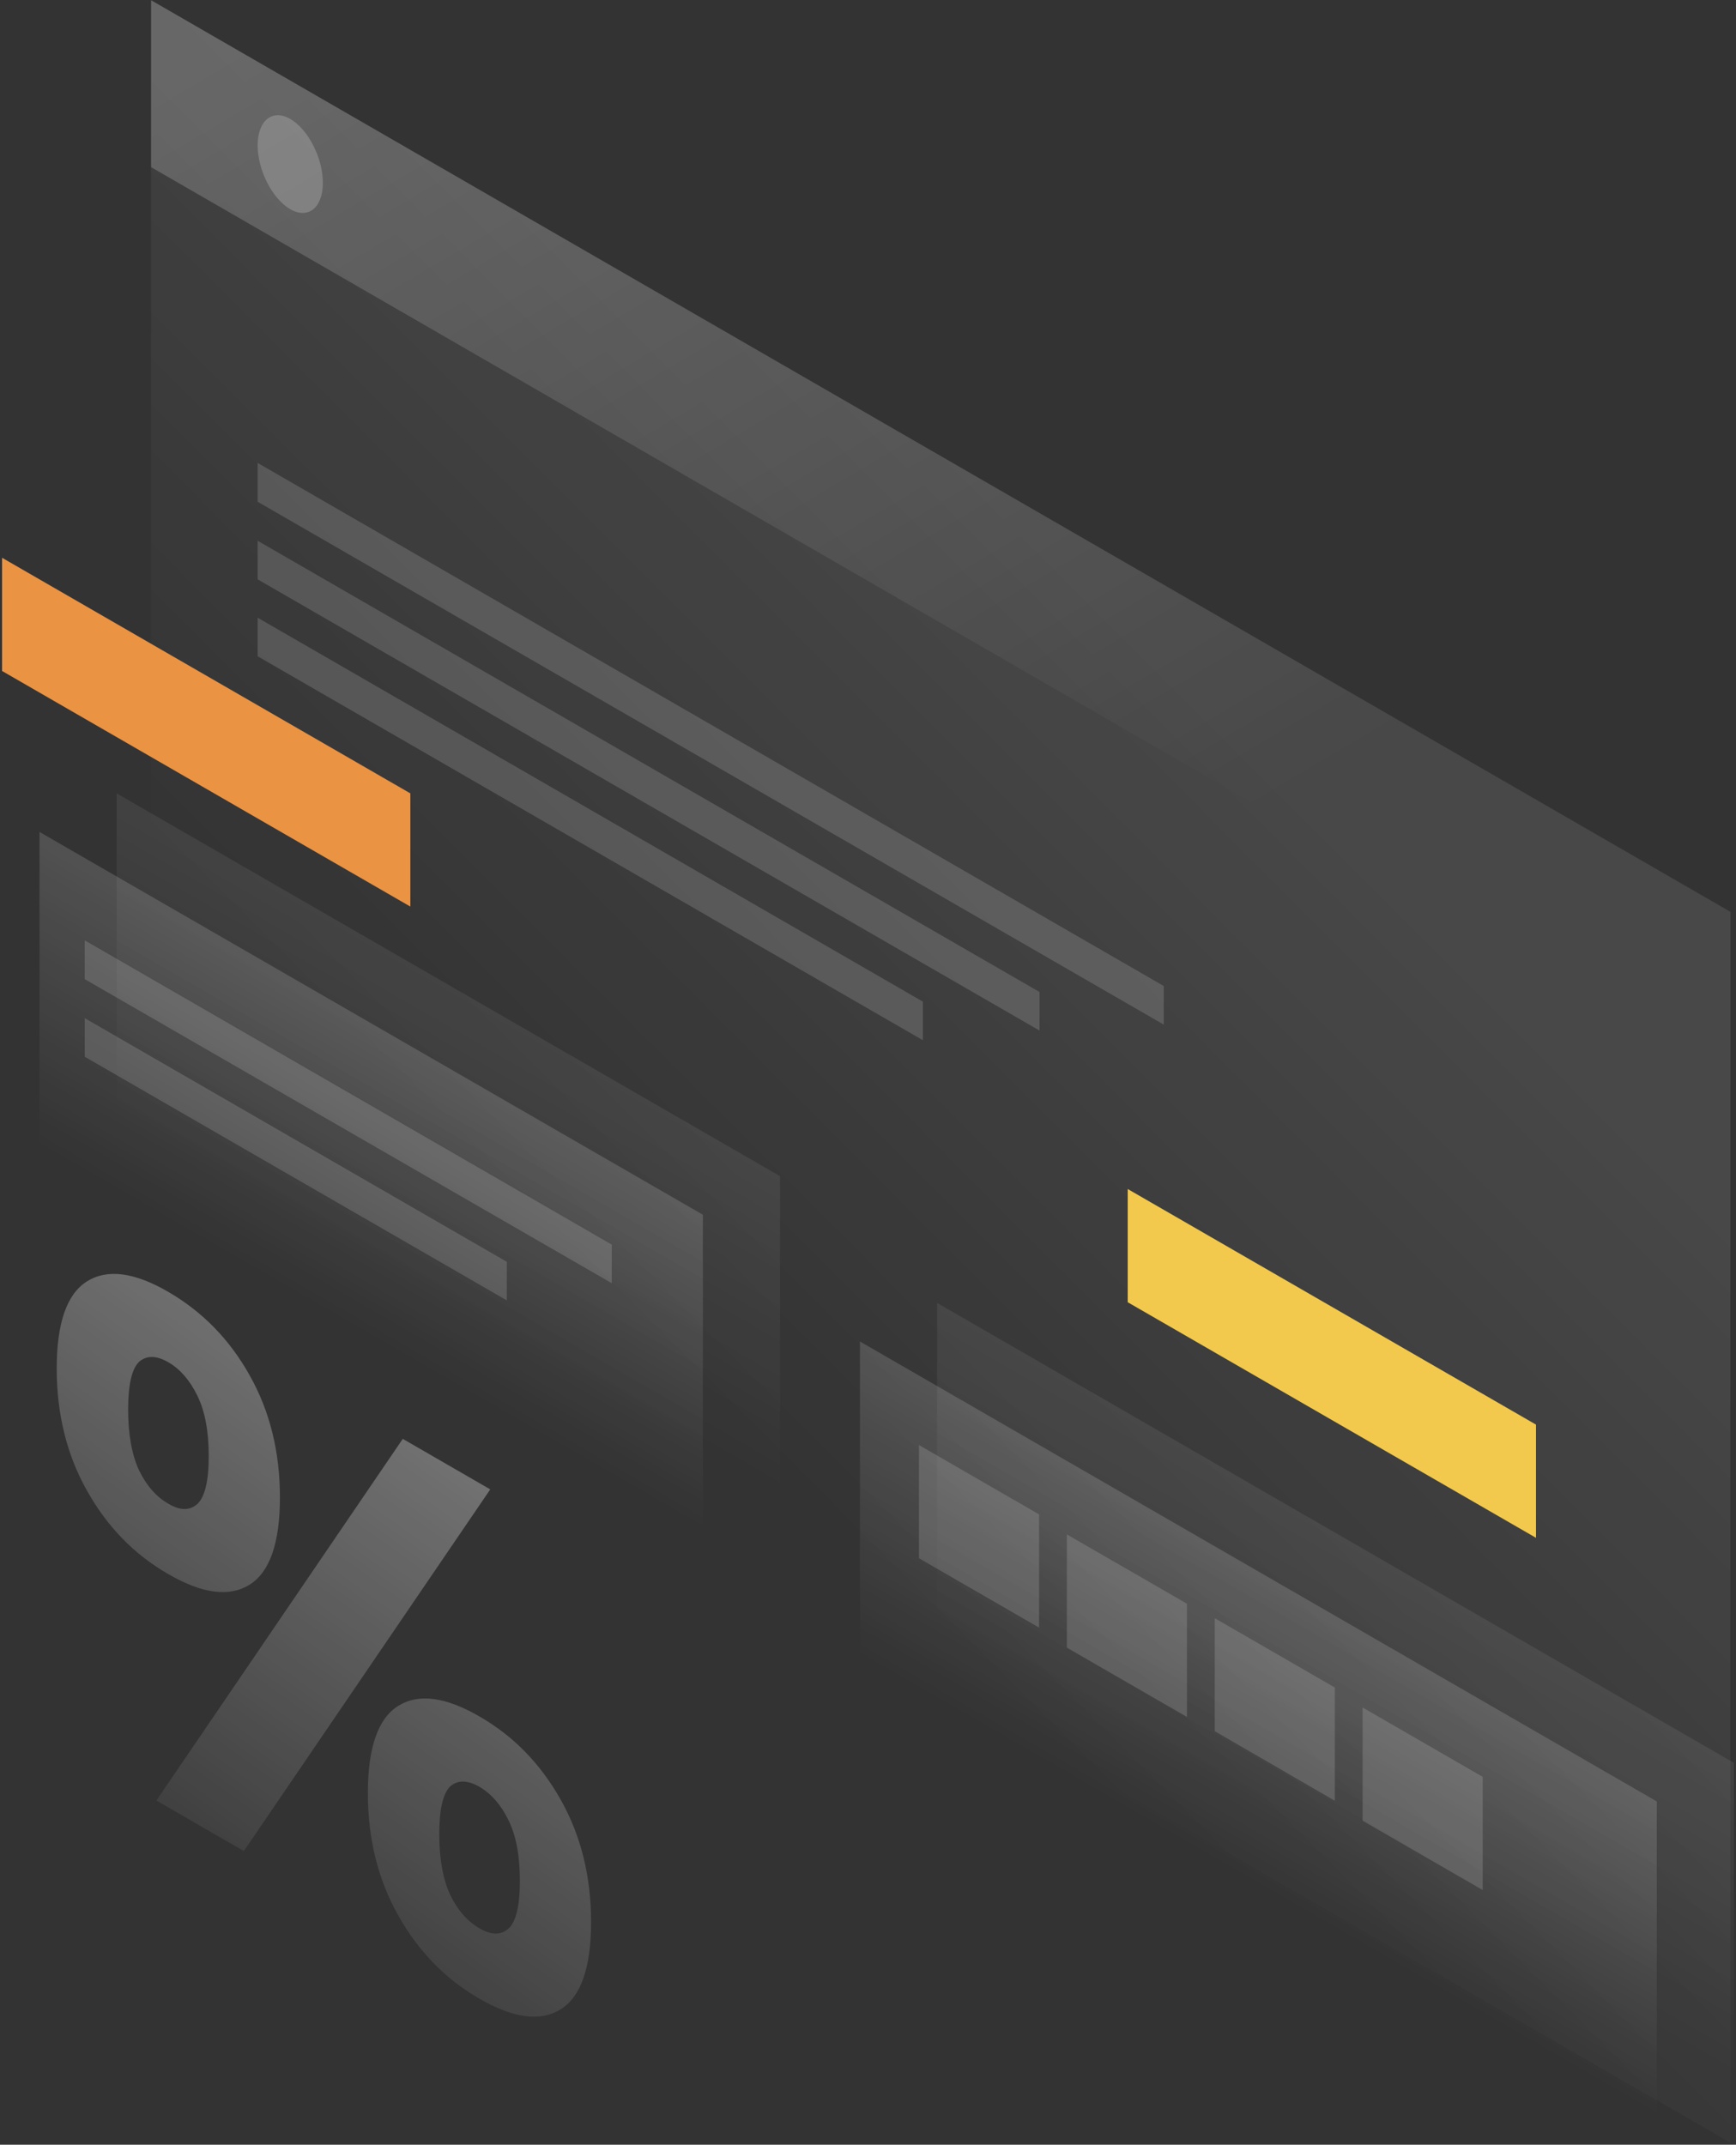<?xml version="1.0" encoding="utf-8"?>
<!-- Generator: Adobe Illustrator 22.1.0, SVG Export Plug-In . SVG Version: 6.00 Build 0)  -->
<svg version="1.1" id="illustration" xmlns="http://www.w3.org/2000/svg" xmlns:xlink="http://www.w3.org/1999/xlink" x="0px"
	 y="0px" viewBox="0 0 756 934" style="enable-background:new 0 0 756 934;" xml:space="preserve">
<rect x="0" y="0" width="756" height="934" fill="#333333" stroke="none"/>
<style type="text/css">
	.st0{opacity:0.1;fill:url(#SVGID_1_);enable-background:new    ;}
	.st1{opacity:0.2;fill:url(#SVGID_2_);enable-background:new    ;}
	.st2{fill:#EA9343;}
	.st3{fill:#F2C94C;}
	.st4{opacity:0.15;fill:url(#SVGID_3_);enable-background:new    ;}
	.st5{opacity:7.000000e-02;fill:url(#SVGID_4_);enable-background:new    ;}
	.st6{opacity:0.15;fill:#FFFFFF;enable-background:new    ;}
	.st7{opacity:0.15;fill:url(#SVGID_5_);enable-background:new    ;}
	.st8{opacity:7.000000e-02;fill:url(#SVGID_6_);enable-background:new    ;}
	.st9{opacity:0.2;fill:#FFFFFF;enable-background:new    ;}
	.st10{opacity:0.3;fill:url(#SVGID_7_);enable-background:new    ;}
</style>
<linearGradient id="SVGID_1_" gradientUnits="userSpaceOnUse" x1="543.652" y1="190.863" x2="287.145" y2="446.864" gradientTransform="matrix(1 0 0 1 0 142)">
	<stop  offset="0" style="stop-color:#FFFFFF"/>
	<stop  offset="1" style="stop-color:#FFFFFF;stop-opacity:0"/>
</linearGradient>
<path class="st0" d="M65.8,0.1l687.8,397l-0.1,536l-687.8-397L65.8,0.1z"/>
<linearGradient id="SVGID_2_" gradientUnits="userSpaceOnUse" x1="236.232" y1="-200.377" x2="497.053" y2="241.431" gradientTransform="matrix(1 0 0 1 0 142)">
	<stop  offset="0" style="stop-color:#FFFFFF"/>
	<stop  offset="1" style="stop-color:#FFFFFF;stop-opacity:0"/>
</linearGradient>
<path class="st1" d="M65.8,0.1l686.9,396.5v72.7L65.8,72.8V0.1z"/>
<path class="st2" d="M0.9,242.9l177.8,102.6v49.3L0.9,292.2V242.9z"/>
<path class="st3" d="M491.1,517.8l177.8,102.6v49.3L491.1,567.1V517.8z"/>
<linearGradient id="SVGID_3_" gradientUnits="userSpaceOnUse" x1="580.236" y1="560.951" x2="520.85" y2="663.837" gradientTransform="matrix(1 0 0 1 0 142)">
	<stop  offset="0" style="stop-color:#FFFFFF"/>
	<stop  offset="1" style="stop-color:#FFFFFF;stop-opacity:0"/>
</linearGradient>
<path class="st4" d="M374.5,584.2l347,200.3v148.9l-347-200.3V584.2z"/>
<linearGradient id="SVGID_4_" gradientUnits="userSpaceOnUse" x1="613.836" y1="544.152" x2="554.45" y2="647.037" gradientTransform="matrix(1 0 0 1 0 142)">
	<stop  offset="0" style="stop-color:#FFFFFF"/>
	<stop  offset="1" style="stop-color:#FFFFFF;stop-opacity:0"/>
</linearGradient>
<path class="st5" d="M408.1,567.4l347,200.3v148.9l-347-200.3L408.1,567.4z"/>
<path class="st6" d="M400.2,629.3l52.3,30.2v49.3l-52.3-30.2V629.3z"/>
<path class="st6" d="M464.6,668.2l52.3,30.2v49.3l-52.3-30.2L464.6,668.2z"/>
<path class="st6" d="M529,704.7l52.3,30.2v49.3L529,753.9V704.7z"/>
<path class="st6" d="M593.4,743.6l52.3,30.2v49.3l-52.3-30.2V743.6z"/>
<path class="st6" d="M112.2,201.6l394.6,227.8v16.8L112.2,218.5V201.6z"/>
<path class="st6" d="M112.2,235.5L452.7,432v16.8L112.2,252.3V235.5z"/>
<path class="st6" d="M112.2,269l289.7,167.2V453L112.2,285.8V269z"/>
<linearGradient id="SVGID_5_" gradientUnits="userSpaceOnUse" x1="193.896" y1="322.235" x2="134.51" y2="425.12" gradientTransform="matrix(1 0 0 1 0 142)">
	<stop  offset="0" style="stop-color:#FFFFFF"/>
	<stop  offset="1" style="stop-color:#FFFFFF;stop-opacity:0"/>
</linearGradient>
<path class="st7" d="M17.2,362.3L306.1,529v148.9L17.2,511.2V362.3z"/>
<linearGradient id="SVGID_6_" gradientUnits="userSpaceOnUse" x1="227.496" y1="305.435" x2="168.11" y2="408.32" gradientTransform="matrix(1 0 0 1 0 142)">
	<stop  offset="0" style="stop-color:#FFFFFF"/>
	<stop  offset="1" style="stop-color:#FFFFFF;stop-opacity:0"/>
</linearGradient>
<path class="st8" d="M50.8,345.5l288.9,166.7v148.9L50.8,494.4V345.5z"/>
<path class="st6" d="M36.9,409.5L266.4,542v16.8L36.9,426.4V409.5z"/>
<path class="st6" d="M36.9,443.4l183.8,106.1v16.8L36.9,460.2V443.4z"/>
<path class="st9" d="M140.6,79.6c0,10.9-6.4,16-14.2,11.5s-14.2-17-14.2-27.8s6.4-16,14.2-11.5S140.6,68.8,140.6,79.6z"/>
<linearGradient id="SVGID_7_" gradientUnits="userSpaceOnUse" x1="195.335" y1="498.396" x2="52.852" y2="698.147" gradientTransform="matrix(1 0 0 1 0 142)">
	<stop  offset="0" style="stop-color:#FFFFFF"/>
	<stop  offset="1" style="stop-color:#FFFFFF;stop-opacity:0"/>
</linearGradient>
<path class="st10" d="M121.9,652.1c0,19.8-4.4,32.5-13.2,38s-20.6,4-35.4-4.6c-14.8-8.5-26.6-20.6-35.4-36.3
	c-8.8-15.6-13.2-33.4-13.2-53.2s4.4-32.5,13.2-38s20.6-4,35.4,4.6s26.6,20.6,35.4,36.3C117.5,614.5,121.9,632.2,121.9,652.1z
	 M90.9,634.2c0-10.8-1.6-19.5-4.9-26.3s-7.5-11.6-12.6-14.6c-5.3-3.1-9.6-3.1-12.9-0.2c-3.1,3.1-4.7,10-4.7,20.7
	c0,10.8,1.6,19.6,4.7,26.4c3.3,6.8,7.6,11.7,12.9,14.7c5.1,3,9.3,3,12.6,0C89.2,651.9,90.9,644.9,90.9,634.2z M175.4,626.6l38.1,22
	L106.2,806.1l-38.1-22L175.4,626.6z M257.4,837c0,19.8-4.4,32.5-13.2,38s-20.6,4-35.4-4.6c-14.8-8.5-26.6-20.6-35.4-36.3
	c-8.8-15.6-13.2-33.4-13.2-53.2s4.4-32.5,13.2-38s20.6-4,35.4,4.6c14.8,8.5,26.6,20.6,35.4,36.3C253,799.4,257.4,817.2,257.4,837z
	 M226.4,819.1c0-10.8-1.6-19.5-4.9-26.3c-3.3-6.8-7.5-11.6-12.6-14.6c-5.3-3.1-9.6-3.1-12.9-0.2c-3.1,3.1-4.7,10-4.7,20.7
	c0,10.8,1.6,19.6,4.7,26.4c3.3,6.8,7.6,11.7,12.9,14.7c5.1,3,9.3,3,12.6,0C224.7,836.9,226.4,829.9,226.4,819.1z"/>
</svg>
